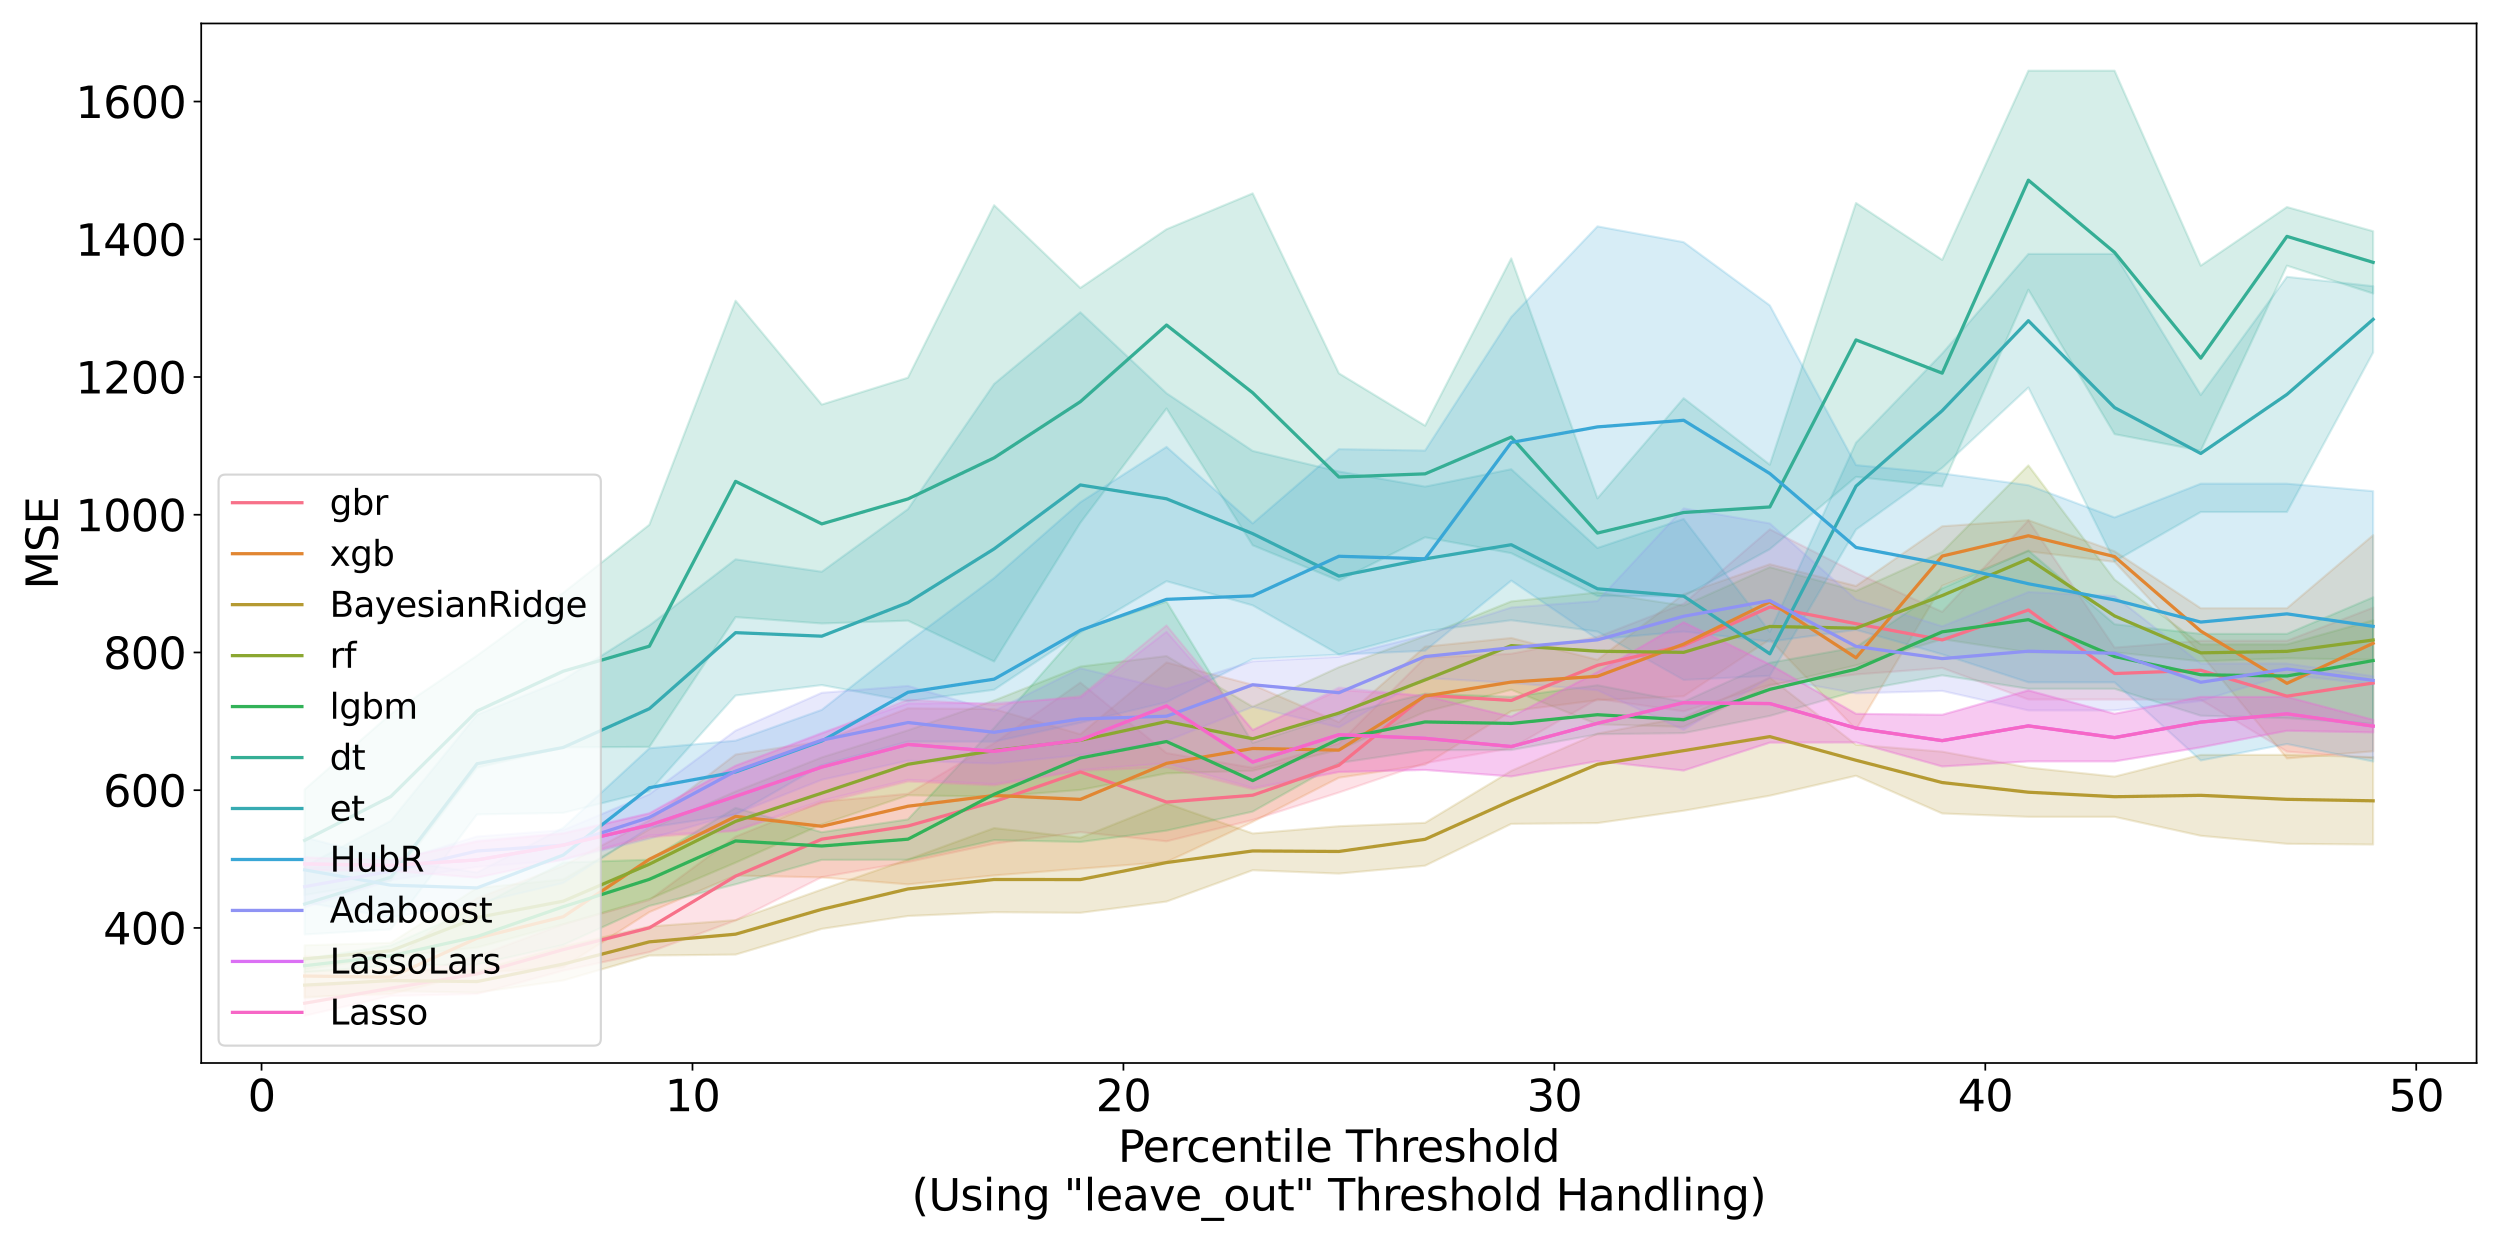 <?xml version="1.0" encoding="utf-8" standalone="no"?>
<!DOCTYPE svg PUBLIC "-//W3C//DTD SVG 1.1//EN"
  "http://www.w3.org/Graphics/SVG/1.1/DTD/svg11.dtd">
<svg xmlns:xlink="http://www.w3.org/1999/xlink" width="1152pt" height="576pt" viewBox="0 0 1152 576" xmlns="http://www.w3.org/2000/svg" version="1.1">
 <defs>
  <style type="text/css">*{stroke-linejoin: round; stroke-linecap: butt}</style>
 </defs>
 <g id="figure_1">
  <g id="patch_1">
   <path d="M 0 576 
L 1152 576 
L 1152 0 
L 0 0 
z
" style="fill: #ffffff"/>
  </g>
  <g id="axes_1">
   <g id="patch_2">
    <path d="M 92.72 489.832 
L 1141.2 489.832 
L 1141.2 10.8 
L 92.72 10.8 
z
" style="fill: #ffffff"/>
   </g>
   <g id="PolyCollection_1">
    <defs>
     <path id="ma13e4a70e5" d="M 140.378 -121.107 
L 140.378 -107.942 
L 180.093 -117.08 
L 219.808 -117.946 
L 259.524 -128.723 
L 299.239 -137.282 
L 338.954 -151.851 
L 378.669 -171.822 
L 418.384 -178.785 
L 458.099 -187.232 
L 497.815 -192.562 
L 537.53 -188.329 
L 577.245 -198.184 
L 616.96 -210.815 
L 656.675 -224.356 
L 696.39 -231.223 
L 736.105 -253.928 
L 775.821 -248.228 
L 815.536 -260.476 
L 855.251 -265.218 
L 894.966 -268.193 
L 934.681 -253.675 
L 974.396 -253.675 
L 1014.112 -253.554 
L 1053.827 -229.682 
L 1093.542 -226.56 
L 1093.542 -295.996 
L 1093.542 -295.996 
L 1053.827 -280.729 
L 1014.112 -280.729 
L 974.396 -277.581 
L 934.681 -336.173 
L 894.966 -294.059 
L 855.251 -311.983 
L 815.536 -332.094 
L 775.821 -297.823 
L 736.105 -282.498 
L 696.39 -274.74 
L 656.675 -272.93 
L 616.96 -233.418 
L 577.245 -222.202 
L 537.53 -228.989 
L 497.815 -261.481 
L 458.099 -233.524 
L 418.384 -210.212 
L 378.669 -206.575 
L 338.954 -190.479 
L 299.239 -161.271 
L 259.524 -150.052 
L 219.808 -135.401 
L 180.093 -124.5 
L 140.378 -121.107 
z
" style="stroke: #f77189; stroke-opacity: 0.2"/>
    </defs>
    <g clip-path="url(#p4832499ea4)">
     <use xlink:href="#ma13e4a70e5" x="0" y="576" style="fill: #f77189; fill-opacity: 0.2; stroke: #f77189; stroke-opacity: 0.2"/>
    </g>
   </g>
   <g id="PolyCollection_2">
    <defs>
     <path id="me6d86225a1" d="M 140.378 -135.345 
L 140.378 -116.62 
L 180.093 -117.956 
L 219.808 -127.718 
L 259.524 -130.301 
L 299.239 -155.714 
L 338.954 -172.546 
L 378.669 -171.686 
L 418.384 -168.486 
L 458.099 -172.618 
L 497.815 -175.708 
L 537.53 -178.82 
L 577.245 -197.301 
L 616.96 -217.629 
L 656.675 -223.614 
L 696.39 -248.306 
L 736.105 -253.371 
L 775.821 -255.169 
L 815.536 -281.355 
L 855.251 -239.835 
L 894.966 -306.037 
L 934.681 -321.95 
L 974.396 -317.081 
L 1014.112 -274.653 
L 1053.827 -226.526 
L 1093.542 -229.807 
L 1093.542 -329.372 
L 1093.542 -329.372 
L 1053.827 -295.706 
L 1014.112 -295.706 
L 974.396 -321.95 
L 934.681 -336.292 
L 894.966 -333.494 
L 855.251 -305.969 
L 815.536 -315.999 
L 775.821 -302.203 
L 736.105 -271.968 
L 696.39 -282.023 
L 656.675 -278.002 
L 616.96 -243.23 
L 577.245 -260.438 
L 537.53 -270.726 
L 497.815 -237.654 
L 458.099 -249.267 
L 418.384 -249.599 
L 378.669 -234.417 
L 338.954 -228.307 
L 299.239 -197.984 
L 259.524 -177.034 
L 219.808 -162.103 
L 180.093 -133.319 
L 140.378 -135.345 
z
" style="stroke: #e18632; stroke-opacity: 0.2"/>
    </defs>
    <g clip-path="url(#p4832499ea4)">
     <use xlink:href="#me6d86225a1" x="0" y="576" style="fill: #e18632; fill-opacity: 0.2; stroke: #e18632; stroke-opacity: 0.2"/>
    </g>
   </g>
   <g id="PolyCollection_3">
    <defs>
     <path id="m449740c8ac" d="M 140.378 -128.565 
L 140.378 -116.102 
L 180.093 -119.314 
L 219.808 -118.612 
L 259.524 -124.202 
L 299.239 -135.691 
L 338.954 -136.124 
L 378.669 -147.986 
L 418.384 -153.918 
L 458.099 -155.648 
L 497.815 -155.379 
L 537.53 -160.564 
L 577.245 -174.995 
L 616.96 -173.449 
L 656.675 -177.092 
L 696.39 -196.359 
L 736.105 -196.721 
L 775.821 -202.425 
L 815.536 -209.354 
L 855.251 -218.534 
L 894.966 -201.156 
L 934.681 -199.601 
L 974.396 -199.601 
L 1014.112 -190.872 
L 1053.827 -187.172 
L 1093.542 -186.845 
L 1093.542 -227.129 
L 1093.542 -227.129 
L 1053.827 -228.15 
L 1014.112 -228.15 
L 974.396 -218.142 
L 934.681 -222.289 
L 894.966 -229.629 
L 855.251 -232.807 
L 815.536 -263.786 
L 775.821 -245.439 
L 736.105 -237.98 
L 696.39 -220.784 
L 656.675 -196.84 
L 616.96 -195.277 
L 577.245 -191.936 
L 537.53 -205.821 
L 497.815 -189.94 
L 458.099 -194.415 
L 418.384 -179.948 
L 378.669 -166.107 
L 338.954 -151.996 
L 299.239 -149.081 
L 259.524 -139.836 
L 219.808 -128.692 
L 180.093 -129.492 
L 140.378 -128.565 
z
" style="stroke: #b59a32; stroke-opacity: 0.2"/>
    </defs>
    <g clip-path="url(#p4832499ea4)">
     <use xlink:href="#m449740c8ac" x="0" y="576" style="fill: #b59a32; fill-opacity: 0.2; stroke: #b59a32; stroke-opacity: 0.2"/>
    </g>
   </g>
   <g id="PolyCollection_4">
    <defs>
     <path id="mbae101e1c9" d="M 140.378 -140.413 
L 140.378 -129.347 
L 180.093 -135.1 
L 219.808 -139.382 
L 259.524 -150.147 
L 299.239 -161.701 
L 338.954 -178.508 
L 378.669 -196.114 
L 418.384 -209.537 
L 458.099 -208.919 
L 497.815 -212.016 
L 537.53 -219.65 
L 577.245 -220.846 
L 616.96 -230.453 
L 656.675 -247.984 
L 696.39 -258.16 
L 736.105 -242.242 
L 775.821 -241.052 
L 815.536 -260.002 
L 855.251 -269.409 
L 894.966 -281.476 
L 934.681 -275.413 
L 974.396 -275.413 
L 1014.112 -271.28 
L 1053.827 -272.65 
L 1093.542 -271.999 
L 1093.542 -290.186 
L 1093.542 -290.186 
L 1053.827 -279.06 
L 1014.112 -279.06 
L 974.396 -308.925 
L 934.681 -361.529 
L 894.966 -321.649 
L 855.251 -303.669 
L 815.536 -314.651 
L 775.821 -296.918 
L 736.105 -302.992 
L 696.39 -298.862 
L 656.675 -282.933 
L 616.96 -268.55 
L 577.245 -250.291 
L 537.53 -273.698 
L 497.815 -268.84 
L 458.099 -253.205 
L 418.384 -239.472 
L 378.669 -227.002 
L 338.954 -211.284 
L 299.239 -193.902 
L 259.524 -170.758 
L 219.808 -166.823 
L 180.093 -141.539 
L 140.378 -140.413 
z
" style="stroke: #8ba731; stroke-opacity: 0.2"/>
    </defs>
    <g clip-path="url(#p4832499ea4)">
     <use xlink:href="#mbae101e1c9" x="0" y="576" style="fill: #8ba731; fill-opacity: 0.2; stroke: #8ba731; stroke-opacity: 0.2"/>
    </g>
   </g>
   <g id="PolyCollection_5">
    <defs>
     <path id="m8b545229d6" d="M 140.378 -134.147 
L 140.378 -127.983 
L 180.093 -131.114 
L 219.808 -131.512 
L 259.524 -140.571 
L 299.239 -158.578 
L 338.954 -168.513 
L 378.669 -179.773 
L 418.384 -179.836 
L 458.099 -188.853 
L 497.815 -188.014 
L 537.53 -193.254 
L 577.245 -202.028 
L 616.96 -224.412 
L 656.675 -230.317 
L 696.39 -230.393 
L 736.105 -237.655 
L 775.821 -238.181 
L 815.536 -246.116 
L 855.251 -257.539 
L 894.966 -264.814 
L 934.681 -258.611 
L 974.396 -258.611 
L 1014.112 -246.217 
L 1053.827 -245.082 
L 1093.542 -242.497 
L 1093.542 -300.76 
L 1093.542 -300.76 
L 1053.827 -283.913 
L 1014.112 -283.913 
L 974.396 -288.35 
L 934.681 -322.318 
L 894.966 -304.894 
L 855.251 -277.747 
L 815.536 -270.57 
L 775.821 -252.618 
L 736.105 -260.252 
L 696.39 -254.888 
L 656.675 -256.341 
L 616.96 -246.49 
L 577.245 -233.683 
L 537.53 -298.784 
L 497.815 -285.652 
L 458.099 -240.589 
L 418.384 -198.417 
L 378.669 -192.518 
L 338.954 -203.735 
L 299.239 -179.84 
L 259.524 -178.552 
L 219.808 -157.911 
L 180.093 -140.358 
L 140.378 -134.147 
z
" style="stroke: #32b258; stroke-opacity: 0.2"/>
    </defs>
    <g clip-path="url(#p4832499ea4)">
     <use xlink:href="#m8b545229d6" x="0" y="576" style="fill: #32b258; fill-opacity: 0.2; stroke: #32b258; stroke-opacity: 0.2"/>
    </g>
   </g>
   <g id="PolyCollection_6">
    <defs>
     <path id="mcdf9907e82" d="M 140.378 -212.245 
L 140.378 -163.574 
L 180.093 -170.103 
L 219.808 -222.267 
L 259.524 -231.62 
L 299.239 -231.853 
L 338.954 -291.635 
L 378.669 -288.709 
L 418.384 -290.015 
L 458.099 -271.178 
L 497.815 -335.077 
L 537.53 -387.768 
L 577.245 -324.739 
L 616.96 -308.41 
L 656.675 -328.417 
L 696.39 -321.092 
L 736.105 -301.372 
L 775.821 -301.262 
L 815.536 -322.941 
L 855.251 -356.26 
L 894.966 -351.852 
L 934.681 -442.503 
L 974.396 -375.948 
L 1014.112 -368.342 
L 1053.827 -453.575 
L 1093.542 -440.75 
L 1093.542 -469.442 
L 1093.542 -469.442 
L 1053.827 -480.587 
L 1014.112 -453.575 
L 974.396 -543.426 
L 934.681 -543.426 
L 894.966 -456.243 
L 855.251 -482.463 
L 815.536 -361.845 
L 775.821 -392.504 
L 736.105 -346.343 
L 696.39 -456.935 
L 656.675 -379.834 
L 616.96 -403.964 
L 577.245 -486.887 
L 537.53 -470.357 
L 497.815 -443.314 
L 458.099 -481.428 
L 418.384 -401.965 
L 378.669 -389.566 
L 338.954 -437.43 
L 299.239 -334.202 
L 259.524 -302.824 
L 219.808 -273.926 
L 180.093 -247.066 
L 140.378 -212.245 
z
" style="stroke: #35ae95; stroke-opacity: 0.2"/>
    </defs>
    <g clip-path="url(#p4832499ea4)">
     <use xlink:href="#mcdf9907e82" x="0" y="576" style="fill: #35ae95; fill-opacity: 0.2; stroke: #35ae95; stroke-opacity: 0.2"/>
    </g>
   </g>
   <g id="PolyCollection_7">
    <defs>
     <path id="m1b2455aacd" d="M 140.378 -176.725 
L 140.378 -145.392 
L 180.093 -147.76 
L 219.808 -200.709 
L 259.524 -201.416 
L 299.239 -211.391 
L 338.954 -255.523 
L 378.669 -260.321 
L 418.384 -252.925 
L 458.099 -258.183 
L 497.815 -284.562 
L 537.53 -308.192 
L 577.245 -297.052 
L 616.96 -274.438 
L 656.675 -285.16 
L 696.39 -290.195 
L 736.105 -285.003 
L 775.821 -262.695 
L 815.536 -264.607 
L 855.251 -331.964 
L 894.966 -360.425 
L 934.681 -397.437 
L 974.396 -317.357 
L 1014.112 -340.076 
L 1053.827 -340.076 
L 1093.542 -413.556 
L 1093.542 -444.109 
L 1093.542 -444.109 
L 1053.827 -448.432 
L 1014.112 -394.001 
L 974.396 -458.997 
L 934.681 -458.997 
L 894.966 -413.096 
L 855.251 -372.016 
L 815.536 -284.847 
L 775.821 -336.854 
L 736.105 -323.502 
L 696.39 -359.793 
L 656.675 -351.771 
L 616.96 -358.738 
L 577.245 -368.201 
L 537.53 -394.789 
L 497.815 -432.107 
L 458.099 -399.086 
L 418.384 -341.393 
L 378.669 -312.534 
L 338.954 -318.258 
L 299.239 -287.804 
L 259.524 -262.73 
L 219.808 -246.625 
L 180.093 -197.76 
L 140.378 -176.725 
z
" style="stroke: #37abb2; stroke-opacity: 0.2"/>
    </defs>
    <g clip-path="url(#p4832499ea4)">
     <use xlink:href="#m1b2455aacd" x="0" y="576" style="fill: #37abb2; fill-opacity: 0.2; stroke: #37abb2; stroke-opacity: 0.2"/>
    </g>
   </g>
   <g id="PolyCollection_8">
    <defs>
     <path id="m1e91f24a1b" d="M 140.378 -190.125 
L 140.378 -160.253 
L 180.093 -153.31 
L 219.808 -159.789 
L 259.524 -169.108 
L 299.239 -194.653 
L 338.954 -200.679 
L 378.669 -223.434 
L 418.384 -234.287 
L 458.099 -234.255 
L 497.815 -242.959 
L 537.53 -252.443 
L 577.245 -272.328 
L 616.96 -274.345 
L 656.675 -276.136 
L 696.39 -308.455 
L 736.105 -281.453 
L 775.821 -284.987 
L 815.536 -280.332 
L 855.251 -285.793 
L 894.966 -274.5 
L 934.681 -261.59 
L 974.396 -261.59 
L 1014.112 -225.589 
L 1053.827 -233.165 
L 1093.542 -225.085 
L 1093.542 -349.661 
L 1093.542 -349.661 
L 1053.827 -353.107 
L 1014.112 -353.107 
L 974.396 -337.546 
L 934.681 -352.411 
L 894.966 -357.839 
L 855.251 -361.678 
L 815.536 -435.25 
L 775.821 -464.397 
L 736.105 -471.679 
L 696.39 -429.947 
L 656.675 -368.375 
L 616.96 -369.03 
L 577.245 -334.8 
L 537.53 -370.067 
L 497.815 -344.535 
L 458.099 -309.662 
L 418.384 -280.11 
L 378.669 -248.894 
L 338.954 -234.691 
L 299.239 -231.185 
L 259.524 -194.549 
L 219.808 -173.959 
L 180.093 -179.78 
L 140.378 -190.125 
z
" style="stroke: #39a7d6; stroke-opacity: 0.2"/>
    </defs>
    <g clip-path="url(#p4832499ea4)">
     <use xlink:href="#m1e91f24a1b" x="0" y="576" style="fill: #39a7d6; fill-opacity: 0.2; stroke: #39a7d6; stroke-opacity: 0.2"/>
    </g>
   </g>
   <g id="PolyCollection_9">
    <defs>
     <path id="m258627f957" d="M 140.378 -175.909 
L 140.378 -157.824 
L 180.093 -170.452 
L 219.808 -176.542 
L 259.524 -179.624 
L 299.239 -189.558 
L 338.954 -200.96 
L 378.669 -216.709 
L 418.384 -225.493 
L 458.099 -224.157 
L 497.815 -228.081 
L 537.53 -234.544 
L 577.245 -250.289 
L 616.96 -240.819 
L 656.675 -263.593 
L 696.39 -261.285 
L 736.105 -257.944 
L 775.821 -239.713 
L 815.536 -263.697 
L 855.251 -256.522 
L 894.966 -257.639 
L 934.681 -248.654 
L 974.396 -248.654 
L 1014.112 -252.988 
L 1053.827 -265.219 
L 1093.542 -260.565 
L 1093.542 -264.394 
L 1093.542 -264.394 
L 1053.827 -270.232 
L 1014.112 -270.232 
L 974.396 -301.291 
L 934.681 -303.177 
L 894.966 -287.393 
L 855.251 -299.755 
L 815.536 -334.789 
L 775.821 -341.735 
L 736.105 -299.026 
L 696.39 -296.073 
L 656.675 -283.321 
L 616.96 -273.355 
L 577.245 -271.265 
L 537.53 -258.593 
L 497.815 -268.045 
L 458.099 -248.383 
L 418.384 -259.922 
L 378.669 -256.746 
L 338.954 -239.313 
L 299.239 -210.014 
L 259.524 -193.478 
L 219.808 -190.549 
L 180.093 -178.417 
L 140.378 -175.909 
z
" style="stroke: #8f93f4; stroke-opacity: 0.2"/>
    </defs>
    <g clip-path="url(#p4832499ea4)">
     <use xlink:href="#m258627f957" x="0" y="576" style="fill: #8f93f4; fill-opacity: 0.2; stroke: #8f93f4; stroke-opacity: 0.2"/>
    </g>
   </g>
   <g id="PolyCollection_10">
    <defs>
     <path id="mbe5312fadb" d="M 140.378 -180.95 
L 140.378 -175.051 
L 180.093 -174.846 
L 219.808 -171.576 
L 259.524 -180.011 
L 299.239 -191.01 
L 338.954 -193.344 
L 378.669 -207.09 
L 418.384 -216.654 
L 458.099 -214.727 
L 497.815 -221.195 
L 537.53 -224.288 
L 577.245 -212.975 
L 616.96 -220.365 
L 656.675 -221.238 
L 696.39 -218.229 
L 736.105 -225.284 
L 775.821 -220.946 
L 815.536 -233.818 
L 855.251 -233.931 
L 894.966 -222.809 
L 934.681 -225.158 
L 974.396 -225.158 
L 1014.112 -231.59 
L 1053.827 -239.271 
L 1093.542 -238.507 
L 1093.542 -244.282 
L 1093.542 -244.282 
L 1053.827 -254.887 
L 1014.112 -254.887 
L 974.396 -247.119 
L 934.681 -257.882 
L 894.966 -246.614 
L 855.251 -247.085 
L 815.536 -269.782 
L 775.821 -289.273 
L 736.105 -266.282 
L 696.39 -245.739 
L 656.675 -255.309 
L 616.96 -259.174 
L 577.245 -239.544 
L 537.53 -284.876 
L 497.815 -254.467 
L 458.099 -252.07 
L 418.384 -251.834 
L 378.669 -238.331 
L 338.954 -223.124 
L 299.239 -201.301 
L 259.524 -192.185 
L 219.808 -188.619 
L 180.093 -179.56 
L 140.378 -180.95 
z
" style="stroke: #db70f4; stroke-opacity: 0.2"/>
    </defs>
    <g clip-path="url(#p4832499ea4)">
     <use xlink:href="#mbe5312fadb" x="0" y="576" style="fill: #db70f4; fill-opacity: 0.2; stroke: #db70f4; stroke-opacity: 0.2"/>
    </g>
   </g>
   <g id="PolyCollection_11">
    <defs>
     <path id="m5ef3c9371e" d="M 140.378 -180.847 
L 140.378 -175.059 
L 180.093 -174.613 
L 219.808 -171.571 
L 259.524 -179.939 
L 299.239 -190.215 
L 338.954 -193.023 
L 378.669 -205.972 
L 418.384 -215.852 
L 458.099 -214.072 
L 497.815 -220.741 
L 537.53 -222.467 
L 577.245 -212.277 
L 616.96 -220.219 
L 656.675 -221.221 
L 696.39 -218.226 
L 736.105 -225.298 
L 775.821 -220.95 
L 815.536 -233.797 
L 855.251 -233.889 
L 894.966 -222.835 
L 934.681 -225.173 
L 974.396 -225.173 
L 1014.112 -231.691 
L 1053.827 -239.295 
L 1093.542 -238.537 
L 1093.542 -244.301 
L 1093.542 -244.301 
L 1053.827 -254.841 
L 1014.112 -254.841 
L 974.396 -247.033 
L 934.681 -257.798 
L 894.966 -246.598 
L 855.251 -247.025 
L 815.536 -269.763 
L 775.821 -289.257 
L 736.105 -266.268 
L 696.39 -245.76 
L 656.675 -255.278 
L 616.96 -258.089 
L 577.245 -239.587 
L 537.53 -287.808 
L 497.815 -255.148 
L 458.099 -251.296 
L 418.384 -253.565 
L 378.669 -237.969 
L 338.954 -223.169 
L 299.239 -201.134 
L 259.524 -191.842 
L 219.808 -188.094 
L 180.093 -179.54 
L 140.378 -180.847 
z
" style="stroke: #f667c6; stroke-opacity: 0.2"/>
    </defs>
    <g clip-path="url(#p4832499ea4)">
     <use xlink:href="#m5ef3c9371e" x="0" y="576" style="fill: #f667c6; fill-opacity: 0.2; stroke: #f667c6; stroke-opacity: 0.2"/>
    </g>
   </g>
   <g id="matplotlib.axis_1">
    <g id="xtick_1">
     <g id="line2d_1">
      <defs>
       <path id="mc63678084d" d="M 0 0 
L 0 3.5 
" style="stroke: #000000; stroke-width: 0.8"/>
      </defs>
      <g>
       <use xlink:href="#mc63678084d" x="120.521" y="489.832" style="stroke: #000000; stroke-width: 0.8"/>
      </g>
     </g>
     <g id="text_1">
      <!-- 0 -->
      <g transform="translate(114.158 512.029) scale(0.2 -0.2)">
       <defs>
        <path id="DejaVuSans-30" d="M 2034 4250 
Q 1547 4250 1301 3770 
Q 1056 3291 1056 2328 
Q 1056 1369 1301 889 
Q 1547 409 2034 409 
Q 2525 409 2770 889 
Q 3016 1369 3016 2328 
Q 3016 3291 2770 3770 
Q 2525 4250 2034 4250 
z
M 2034 4750 
Q 2819 4750 3233 4129 
Q 3647 3509 3647 2328 
Q 3647 1150 3233 529 
Q 2819 -91 2034 -91 
Q 1250 -91 836 529 
Q 422 1150 422 2328 
Q 422 3509 836 4129 
Q 1250 4750 2034 4750 
z
" transform="scale(0.016)"/>
       </defs>
       <use xlink:href="#DejaVuSans-30"/>
      </g>
     </g>
    </g>
    <g id="xtick_2">
     <g id="line2d_2">
      <g>
       <use xlink:href="#mc63678084d" x="319.096" y="489.832" style="stroke: #000000; stroke-width: 0.8"/>
      </g>
     </g>
     <g id="text_2">
      <!-- 10 -->
      <g transform="translate(306.371 512.029) scale(0.2 -0.2)">
       <defs>
        <path id="DejaVuSans-31" d="M 794 531 
L 1825 531 
L 1825 4091 
L 703 3866 
L 703 4441 
L 1819 4666 
L 2450 4666 
L 2450 531 
L 3481 531 
L 3481 0 
L 794 0 
L 794 531 
z
" transform="scale(0.016)"/>
       </defs>
       <use xlink:href="#DejaVuSans-31"/>
       <use xlink:href="#DejaVuSans-30" x="63.623"/>
      </g>
     </g>
    </g>
    <g id="xtick_3">
     <g id="line2d_3">
      <g>
       <use xlink:href="#mc63678084d" x="517.672" y="489.832" style="stroke: #000000; stroke-width: 0.8"/>
      </g>
     </g>
     <g id="text_3">
      <!-- 20 -->
      <g transform="translate(504.947 512.029) scale(0.2 -0.2)">
       <defs>
        <path id="DejaVuSans-32" d="M 1228 531 
L 3431 531 
L 3431 0 
L 469 0 
L 469 531 
Q 828 903 1448 1529 
Q 2069 2156 2228 2338 
Q 2531 2678 2651 2914 
Q 2772 3150 2772 3378 
Q 2772 3750 2511 3984 
Q 2250 4219 1831 4219 
Q 1534 4219 1204 4116 
Q 875 4013 500 3803 
L 500 4441 
Q 881 4594 1212 4672 
Q 1544 4750 1819 4750 
Q 2544 4750 2975 4387 
Q 3406 4025 3406 3419 
Q 3406 3131 3298 2873 
Q 3191 2616 2906 2266 
Q 2828 2175 2409 1742 
Q 1991 1309 1228 531 
z
" transform="scale(0.016)"/>
       </defs>
       <use xlink:href="#DejaVuSans-32"/>
       <use xlink:href="#DejaVuSans-30" x="63.623"/>
      </g>
     </g>
    </g>
    <g id="xtick_4">
     <g id="line2d_4">
      <g>
       <use xlink:href="#mc63678084d" x="716.248" y="489.832" style="stroke: #000000; stroke-width: 0.8"/>
      </g>
     </g>
     <g id="text_4">
      <!-- 30 -->
      <g transform="translate(703.523 512.029) scale(0.2 -0.2)">
       <defs>
        <path id="DejaVuSans-33" d="M 2597 2516 
Q 3050 2419 3304 2112 
Q 3559 1806 3559 1356 
Q 3559 666 3084 287 
Q 2609 -91 1734 -91 
Q 1441 -91 1130 -33 
Q 819 25 488 141 
L 488 750 
Q 750 597 1062 519 
Q 1375 441 1716 441 
Q 2309 441 2620 675 
Q 2931 909 2931 1356 
Q 2931 1769 2642 2001 
Q 2353 2234 1838 2234 
L 1294 2234 
L 1294 2753 
L 1863 2753 
Q 2328 2753 2575 2939 
Q 2822 3125 2822 3475 
Q 2822 3834 2567 4026 
Q 2313 4219 1838 4219 
Q 1578 4219 1281 4162 
Q 984 4106 628 3988 
L 628 4550 
Q 988 4650 1302 4700 
Q 1616 4750 1894 4750 
Q 2613 4750 3031 4423 
Q 3450 4097 3450 3541 
Q 3450 3153 3228 2886 
Q 3006 2619 2597 2516 
z
" transform="scale(0.016)"/>
       </defs>
       <use xlink:href="#DejaVuSans-33"/>
       <use xlink:href="#DejaVuSans-30" x="63.623"/>
      </g>
     </g>
    </g>
    <g id="xtick_5">
     <g id="line2d_5">
      <g>
       <use xlink:href="#mc63678084d" x="914.824" y="489.832" style="stroke: #000000; stroke-width: 0.8"/>
      </g>
     </g>
     <g id="text_5">
      <!-- 40 -->
      <g transform="translate(902.099 512.029) scale(0.2 -0.2)">
       <defs>
        <path id="DejaVuSans-34" d="M 2419 4116 
L 825 1625 
L 2419 1625 
L 2419 4116 
z
M 2253 4666 
L 3047 4666 
L 3047 1625 
L 3713 1625 
L 3713 1100 
L 3047 1100 
L 3047 0 
L 2419 0 
L 2419 1100 
L 313 1100 
L 313 1709 
L 2253 4666 
z
" transform="scale(0.016)"/>
       </defs>
       <use xlink:href="#DejaVuSans-34"/>
       <use xlink:href="#DejaVuSans-30" x="63.623"/>
      </g>
     </g>
    </g>
    <g id="xtick_6">
     <g id="line2d_6">
      <g>
       <use xlink:href="#mc63678084d" x="1113.399" y="489.832" style="stroke: #000000; stroke-width: 0.8"/>
      </g>
     </g>
     <g id="text_6">
      <!-- 50 -->
      <g transform="translate(1100.674 512.029) scale(0.2 -0.2)">
       <defs>
        <path id="DejaVuSans-35" d="M 691 4666 
L 3169 4666 
L 3169 4134 
L 1269 4134 
L 1269 2991 
Q 1406 3038 1543 3061 
Q 1681 3084 1819 3084 
Q 2600 3084 3056 2656 
Q 3513 2228 3513 1497 
Q 3513 744 3044 326 
Q 2575 -91 1722 -91 
Q 1428 -91 1123 -41 
Q 819 9 494 109 
L 494 744 
Q 775 591 1075 516 
Q 1375 441 1709 441 
Q 2250 441 2565 725 
Q 2881 1009 2881 1497 
Q 2881 1984 2565 2268 
Q 2250 2553 1709 2553 
Q 1456 2553 1204 2497 
Q 953 2441 691 2322 
L 691 4666 
z
" transform="scale(0.016)"/>
       </defs>
       <use xlink:href="#DejaVuSans-35"/>
       <use xlink:href="#DejaVuSans-30" x="63.623"/>
      </g>
     </g>
    </g>
    <g id="text_7">
     <!-- Percentile Threshold -->
     <g transform="translate(515.18 535.385) scale(0.2 -0.2)">
      <defs>
       <path id="DejaVuSans-50" d="M 1259 4147 
L 1259 2394 
L 2053 2394 
Q 2494 2394 2734 2622 
Q 2975 2850 2975 3272 
Q 2975 3691 2734 3919 
Q 2494 4147 2053 4147 
L 1259 4147 
z
M 628 4666 
L 2053 4666 
Q 2838 4666 3239 4311 
Q 3641 3956 3641 3272 
Q 3641 2581 3239 2228 
Q 2838 1875 2053 1875 
L 1259 1875 
L 1259 0 
L 628 0 
L 628 4666 
z
" transform="scale(0.016)"/>
       <path id="DejaVuSans-65" d="M 3597 1894 
L 3597 1613 
L 953 1613 
Q 991 1019 1311 708 
Q 1631 397 2203 397 
Q 2534 397 2845 478 
Q 3156 559 3463 722 
L 3463 178 
Q 3153 47 2828 -22 
Q 2503 -91 2169 -91 
Q 1331 -91 842 396 
Q 353 884 353 1716 
Q 353 2575 817 3079 
Q 1281 3584 2069 3584 
Q 2775 3584 3186 3129 
Q 3597 2675 3597 1894 
z
M 3022 2063 
Q 3016 2534 2758 2815 
Q 2500 3097 2075 3097 
Q 1594 3097 1305 2825 
Q 1016 2553 972 2059 
L 3022 2063 
z
" transform="scale(0.016)"/>
       <path id="DejaVuSans-72" d="M 2631 2963 
Q 2534 3019 2420 3045 
Q 2306 3072 2169 3072 
Q 1681 3072 1420 2755 
Q 1159 2438 1159 1844 
L 1159 0 
L 581 0 
L 581 3500 
L 1159 3500 
L 1159 2956 
Q 1341 3275 1631 3429 
Q 1922 3584 2338 3584 
Q 2397 3584 2469 3576 
Q 2541 3569 2628 3553 
L 2631 2963 
z
" transform="scale(0.016)"/>
       <path id="DejaVuSans-63" d="M 3122 3366 
L 3122 2828 
Q 2878 2963 2633 3030 
Q 2388 3097 2138 3097 
Q 1578 3097 1268 2742 
Q 959 2388 959 1747 
Q 959 1106 1268 751 
Q 1578 397 2138 397 
Q 2388 397 2633 464 
Q 2878 531 3122 666 
L 3122 134 
Q 2881 22 2623 -34 
Q 2366 -91 2075 -91 
Q 1284 -91 818 406 
Q 353 903 353 1747 
Q 353 2603 823 3093 
Q 1294 3584 2113 3584 
Q 2378 3584 2631 3529 
Q 2884 3475 3122 3366 
z
" transform="scale(0.016)"/>
       <path id="DejaVuSans-6e" d="M 3513 2113 
L 3513 0 
L 2938 0 
L 2938 2094 
Q 2938 2591 2744 2837 
Q 2550 3084 2163 3084 
Q 1697 3084 1428 2787 
Q 1159 2491 1159 1978 
L 1159 0 
L 581 0 
L 581 3500 
L 1159 3500 
L 1159 2956 
Q 1366 3272 1645 3428 
Q 1925 3584 2291 3584 
Q 2894 3584 3203 3211 
Q 3513 2838 3513 2113 
z
" transform="scale(0.016)"/>
       <path id="DejaVuSans-74" d="M 1172 4494 
L 1172 3500 
L 2356 3500 
L 2356 3053 
L 1172 3053 
L 1172 1153 
Q 1172 725 1289 603 
Q 1406 481 1766 481 
L 2356 481 
L 2356 0 
L 1766 0 
Q 1100 0 847 248 
Q 594 497 594 1153 
L 594 3053 
L 172 3053 
L 172 3500 
L 594 3500 
L 594 4494 
L 1172 4494 
z
" transform="scale(0.016)"/>
       <path id="DejaVuSans-69" d="M 603 3500 
L 1178 3500 
L 1178 0 
L 603 0 
L 603 3500 
z
M 603 4863 
L 1178 4863 
L 1178 4134 
L 603 4134 
L 603 4863 
z
" transform="scale(0.016)"/>
       <path id="DejaVuSans-6c" d="M 603 4863 
L 1178 4863 
L 1178 0 
L 603 0 
L 603 4863 
z
" transform="scale(0.016)"/>
       <path id="DejaVuSans-20" transform="scale(0.016)"/>
       <path id="DejaVuSans-54" d="M -19 4666 
L 3928 4666 
L 3928 4134 
L 2272 4134 
L 2272 0 
L 1638 0 
L 1638 4134 
L -19 4134 
L -19 4666 
z
" transform="scale(0.016)"/>
       <path id="DejaVuSans-68" d="M 3513 2113 
L 3513 0 
L 2938 0 
L 2938 2094 
Q 2938 2591 2744 2837 
Q 2550 3084 2163 3084 
Q 1697 3084 1428 2787 
Q 1159 2491 1159 1978 
L 1159 0 
L 581 0 
L 581 4863 
L 1159 4863 
L 1159 2956 
Q 1366 3272 1645 3428 
Q 1925 3584 2291 3584 
Q 2894 3584 3203 3211 
Q 3513 2838 3513 2113 
z
" transform="scale(0.016)"/>
       <path id="DejaVuSans-73" d="M 2834 3397 
L 2834 2853 
Q 2591 2978 2328 3040 
Q 2066 3103 1784 3103 
Q 1356 3103 1142 2972 
Q 928 2841 928 2578 
Q 928 2378 1081 2264 
Q 1234 2150 1697 2047 
L 1894 2003 
Q 2506 1872 2764 1633 
Q 3022 1394 3022 966 
Q 3022 478 2636 193 
Q 2250 -91 1575 -91 
Q 1294 -91 989 -36 
Q 684 19 347 128 
L 347 722 
Q 666 556 975 473 
Q 1284 391 1588 391 
Q 1994 391 2212 530 
Q 2431 669 2431 922 
Q 2431 1156 2273 1281 
Q 2116 1406 1581 1522 
L 1381 1569 
Q 847 1681 609 1914 
Q 372 2147 372 2553 
Q 372 3047 722 3315 
Q 1072 3584 1716 3584 
Q 2034 3584 2315 3537 
Q 2597 3491 2834 3397 
z
" transform="scale(0.016)"/>
       <path id="DejaVuSans-6f" d="M 1959 3097 
Q 1497 3097 1228 2736 
Q 959 2375 959 1747 
Q 959 1119 1226 758 
Q 1494 397 1959 397 
Q 2419 397 2687 759 
Q 2956 1122 2956 1747 
Q 2956 2369 2687 2733 
Q 2419 3097 1959 3097 
z
M 1959 3584 
Q 2709 3584 3137 3096 
Q 3566 2609 3566 1747 
Q 3566 888 3137 398 
Q 2709 -91 1959 -91 
Q 1206 -91 779 398 
Q 353 888 353 1747 
Q 353 2609 779 3096 
Q 1206 3584 1959 3584 
z
" transform="scale(0.016)"/>
       <path id="DejaVuSans-64" d="M 2906 2969 
L 2906 4863 
L 3481 4863 
L 3481 0 
L 2906 0 
L 2906 525 
Q 2725 213 2448 61 
Q 2172 -91 1784 -91 
Q 1150 -91 751 415 
Q 353 922 353 1747 
Q 353 2572 751 3078 
Q 1150 3584 1784 3584 
Q 2172 3584 2448 3432 
Q 2725 3281 2906 2969 
z
M 947 1747 
Q 947 1113 1208 752 
Q 1469 391 1925 391 
Q 2381 391 2643 752 
Q 2906 1113 2906 1747 
Q 2906 2381 2643 2742 
Q 2381 3103 1925 3103 
Q 1469 3103 1208 2742 
Q 947 2381 947 1747 
z
" transform="scale(0.016)"/>
      </defs>
      <use xlink:href="#DejaVuSans-50"/>
      <use xlink:href="#DejaVuSans-65" x="56.678"/>
      <use xlink:href="#DejaVuSans-72" x="118.201"/>
      <use xlink:href="#DejaVuSans-63" x="157.064"/>
      <use xlink:href="#DejaVuSans-65" x="212.045"/>
      <use xlink:href="#DejaVuSans-6e" x="273.568"/>
      <use xlink:href="#DejaVuSans-74" x="336.947"/>
      <use xlink:href="#DejaVuSans-69" x="376.156"/>
      <use xlink:href="#DejaVuSans-6c" x="403.939"/>
      <use xlink:href="#DejaVuSans-65" x="431.723"/>
      <use xlink:href="#DejaVuSans-20" x="493.246"/>
      <use xlink:href="#DejaVuSans-54" x="525.033"/>
      <use xlink:href="#DejaVuSans-68" x="586.117"/>
      <use xlink:href="#DejaVuSans-72" x="649.496"/>
      <use xlink:href="#DejaVuSans-65" x="688.359"/>
      <use xlink:href="#DejaVuSans-73" x="749.883"/>
      <use xlink:href="#DejaVuSans-68" x="801.982"/>
      <use xlink:href="#DejaVuSans-6f" x="865.361"/>
      <use xlink:href="#DejaVuSans-6c" x="926.543"/>
      <use xlink:href="#DejaVuSans-64" x="954.326"/>
     </g>
     <!-- (Using "leave_out" Threshold Handling) -->
     <g transform="translate(420.069 557.781) scale(0.2 -0.2)">
      <defs>
       <path id="DejaVuSans-28" d="M 1984 4856 
Q 1566 4138 1362 3434 
Q 1159 2731 1159 2009 
Q 1159 1288 1364 580 
Q 1569 -128 1984 -844 
L 1484 -844 
Q 1016 -109 783 600 
Q 550 1309 550 2009 
Q 550 2706 781 3412 
Q 1013 4119 1484 4856 
L 1984 4856 
z
" transform="scale(0.016)"/>
       <path id="DejaVuSans-55" d="M 556 4666 
L 1191 4666 
L 1191 1831 
Q 1191 1081 1462 751 
Q 1734 422 2344 422 
Q 2950 422 3222 751 
Q 3494 1081 3494 1831 
L 3494 4666 
L 4128 4666 
L 4128 1753 
Q 4128 841 3676 375 
Q 3225 -91 2344 -91 
Q 1459 -91 1007 375 
Q 556 841 556 1753 
L 556 4666 
z
" transform="scale(0.016)"/>
       <path id="DejaVuSans-67" d="M 2906 1791 
Q 2906 2416 2648 2759 
Q 2391 3103 1925 3103 
Q 1463 3103 1205 2759 
Q 947 2416 947 1791 
Q 947 1169 1205 825 
Q 1463 481 1925 481 
Q 2391 481 2648 825 
Q 2906 1169 2906 1791 
z
M 3481 434 
Q 3481 -459 3084 -895 
Q 2688 -1331 1869 -1331 
Q 1566 -1331 1297 -1286 
Q 1028 -1241 775 -1147 
L 775 -588 
Q 1028 -725 1275 -790 
Q 1522 -856 1778 -856 
Q 2344 -856 2625 -561 
Q 2906 -266 2906 331 
L 2906 616 
Q 2728 306 2450 153 
Q 2172 0 1784 0 
Q 1141 0 747 490 
Q 353 981 353 1791 
Q 353 2603 747 3093 
Q 1141 3584 1784 3584 
Q 2172 3584 2450 3431 
Q 2728 3278 2906 2969 
L 2906 3500 
L 3481 3500 
L 3481 434 
z
" transform="scale(0.016)"/>
       <path id="DejaVuSans-22" d="M 1147 4666 
L 1147 2931 
L 616 2931 
L 616 4666 
L 1147 4666 
z
M 2328 4666 
L 2328 2931 
L 1797 2931 
L 1797 4666 
L 2328 4666 
z
" transform="scale(0.016)"/>
       <path id="DejaVuSans-61" d="M 2194 1759 
Q 1497 1759 1228 1600 
Q 959 1441 959 1056 
Q 959 750 1161 570 
Q 1363 391 1709 391 
Q 2188 391 2477 730 
Q 2766 1069 2766 1631 
L 2766 1759 
L 2194 1759 
z
M 3341 1997 
L 3341 0 
L 2766 0 
L 2766 531 
Q 2569 213 2275 61 
Q 1981 -91 1556 -91 
Q 1019 -91 701 211 
Q 384 513 384 1019 
Q 384 1609 779 1909 
Q 1175 2209 1959 2209 
L 2766 2209 
L 2766 2266 
Q 2766 2663 2505 2880 
Q 2244 3097 1772 3097 
Q 1472 3097 1187 3025 
Q 903 2953 641 2809 
L 641 3341 
Q 956 3463 1253 3523 
Q 1550 3584 1831 3584 
Q 2591 3584 2966 3190 
Q 3341 2797 3341 1997 
z
" transform="scale(0.016)"/>
       <path id="DejaVuSans-76" d="M 191 3500 
L 800 3500 
L 1894 563 
L 2988 3500 
L 3597 3500 
L 2284 0 
L 1503 0 
L 191 3500 
z
" transform="scale(0.016)"/>
       <path id="DejaVuSans-5f" d="M 3263 -1063 
L 3263 -1509 
L -63 -1509 
L -63 -1063 
L 3263 -1063 
z
" transform="scale(0.016)"/>
       <path id="DejaVuSans-75" d="M 544 1381 
L 544 3500 
L 1119 3500 
L 1119 1403 
Q 1119 906 1312 657 
Q 1506 409 1894 409 
Q 2359 409 2629 706 
Q 2900 1003 2900 1516 
L 2900 3500 
L 3475 3500 
L 3475 0 
L 2900 0 
L 2900 538 
Q 2691 219 2414 64 
Q 2138 -91 1772 -91 
Q 1169 -91 856 284 
Q 544 659 544 1381 
z
M 1991 3584 
L 1991 3584 
z
" transform="scale(0.016)"/>
       <path id="DejaVuSans-48" d="M 628 4666 
L 1259 4666 
L 1259 2753 
L 3553 2753 
L 3553 4666 
L 4184 4666 
L 4184 0 
L 3553 0 
L 3553 2222 
L 1259 2222 
L 1259 0 
L 628 0 
L 628 4666 
z
" transform="scale(0.016)"/>
       <path id="DejaVuSans-29" d="M 513 4856 
L 1013 4856 
Q 1481 4119 1714 3412 
Q 1947 2706 1947 2009 
Q 1947 1309 1714 600 
Q 1481 -109 1013 -844 
L 513 -844 
Q 928 -128 1133 580 
Q 1338 1288 1338 2009 
Q 1338 2731 1133 3434 
Q 928 4138 513 4856 
z
" transform="scale(0.016)"/>
      </defs>
      <use xlink:href="#DejaVuSans-28"/>
      <use xlink:href="#DejaVuSans-55" x="39.014"/>
      <use xlink:href="#DejaVuSans-73" x="112.207"/>
      <use xlink:href="#DejaVuSans-69" x="164.307"/>
      <use xlink:href="#DejaVuSans-6e" x="192.09"/>
      <use xlink:href="#DejaVuSans-67" x="255.469"/>
      <use xlink:href="#DejaVuSans-20" x="318.945"/>
      <use xlink:href="#DejaVuSans-22" x="350.732"/>
      <use xlink:href="#DejaVuSans-6c" x="396.729"/>
      <use xlink:href="#DejaVuSans-65" x="424.512"/>
      <use xlink:href="#DejaVuSans-61" x="486.035"/>
      <use xlink:href="#DejaVuSans-76" x="547.314"/>
      <use xlink:href="#DejaVuSans-65" x="606.494"/>
      <use xlink:href="#DejaVuSans-5f" x="668.018"/>
      <use xlink:href="#DejaVuSans-6f" x="718.018"/>
      <use xlink:href="#DejaVuSans-75" x="779.199"/>
      <use xlink:href="#DejaVuSans-74" x="842.578"/>
      <use xlink:href="#DejaVuSans-22" x="881.787"/>
      <use xlink:href="#DejaVuSans-20" x="927.783"/>
      <use xlink:href="#DejaVuSans-54" x="959.57"/>
      <use xlink:href="#DejaVuSans-68" x="1020.654"/>
      <use xlink:href="#DejaVuSans-72" x="1084.033"/>
      <use xlink:href="#DejaVuSans-65" x="1122.896"/>
      <use xlink:href="#DejaVuSans-73" x="1184.42"/>
      <use xlink:href="#DejaVuSans-68" x="1236.52"/>
      <use xlink:href="#DejaVuSans-6f" x="1299.898"/>
      <use xlink:href="#DejaVuSans-6c" x="1361.08"/>
      <use xlink:href="#DejaVuSans-64" x="1388.863"/>
      <use xlink:href="#DejaVuSans-20" x="1452.34"/>
      <use xlink:href="#DejaVuSans-48" x="1484.127"/>
      <use xlink:href="#DejaVuSans-61" x="1559.322"/>
      <use xlink:href="#DejaVuSans-6e" x="1620.602"/>
      <use xlink:href="#DejaVuSans-64" x="1683.98"/>
      <use xlink:href="#DejaVuSans-6c" x="1747.457"/>
      <use xlink:href="#DejaVuSans-69" x="1775.24"/>
      <use xlink:href="#DejaVuSans-6e" x="1803.023"/>
      <use xlink:href="#DejaVuSans-67" x="1866.402"/>
      <use xlink:href="#DejaVuSans-29" x="1929.879"/>
     </g>
    </g>
   </g>
   <g id="matplotlib.axis_2">
    <g id="ytick_1">
     <g id="line2d_7">
      <defs>
       <path id="m29dee234c5" d="M 0 0 
L -3.5 0 
" style="stroke: #000000; stroke-width: 0.8"/>
      </defs>
      <g>
       <use xlink:href="#m29dee234c5" x="92.72" y="427.587" style="stroke: #000000; stroke-width: 0.8"/>
      </g>
     </g>
     <g id="text_8">
      <!-- 400 -->
      <g transform="translate(47.545 435.186) scale(0.2 -0.2)">
       <use xlink:href="#DejaVuSans-34"/>
       <use xlink:href="#DejaVuSans-30" x="63.623"/>
       <use xlink:href="#DejaVuSans-30" x="127.246"/>
      </g>
     </g>
    </g>
    <g id="ytick_2">
     <g id="line2d_8">
      <g>
       <use xlink:href="#m29dee234c5" x="92.72" y="364.121" style="stroke: #000000; stroke-width: 0.8"/>
      </g>
     </g>
     <g id="text_9">
      <!-- 600 -->
      <g transform="translate(47.545 371.72) scale(0.2 -0.2)">
       <defs>
        <path id="DejaVuSans-36" d="M 2113 2584 
Q 1688 2584 1439 2293 
Q 1191 2003 1191 1497 
Q 1191 994 1439 701 
Q 1688 409 2113 409 
Q 2538 409 2786 701 
Q 3034 994 3034 1497 
Q 3034 2003 2786 2293 
Q 2538 2584 2113 2584 
z
M 3366 4563 
L 3366 3988 
Q 3128 4100 2886 4159 
Q 2644 4219 2406 4219 
Q 1781 4219 1451 3797 
Q 1122 3375 1075 2522 
Q 1259 2794 1537 2939 
Q 1816 3084 2150 3084 
Q 2853 3084 3261 2657 
Q 3669 2231 3669 1497 
Q 3669 778 3244 343 
Q 2819 -91 2113 -91 
Q 1303 -91 875 529 
Q 447 1150 447 2328 
Q 447 3434 972 4092 
Q 1497 4750 2381 4750 
Q 2619 4750 2861 4703 
Q 3103 4656 3366 4563 
z
" transform="scale(0.016)"/>
       </defs>
       <use xlink:href="#DejaVuSans-36"/>
       <use xlink:href="#DejaVuSans-30" x="63.623"/>
       <use xlink:href="#DejaVuSans-30" x="127.246"/>
      </g>
     </g>
    </g>
    <g id="ytick_3">
     <g id="line2d_9">
      <g>
       <use xlink:href="#m29dee234c5" x="92.72" y="300.655" style="stroke: #000000; stroke-width: 0.8"/>
      </g>
     </g>
     <g id="text_10">
      <!-- 800 -->
      <g transform="translate(47.545 308.253) scale(0.2 -0.2)">
       <defs>
        <path id="DejaVuSans-38" d="M 2034 2216 
Q 1584 2216 1326 1975 
Q 1069 1734 1069 1313 
Q 1069 891 1326 650 
Q 1584 409 2034 409 
Q 2484 409 2743 651 
Q 3003 894 3003 1313 
Q 3003 1734 2745 1975 
Q 2488 2216 2034 2216 
z
M 1403 2484 
Q 997 2584 770 2862 
Q 544 3141 544 3541 
Q 544 4100 942 4425 
Q 1341 4750 2034 4750 
Q 2731 4750 3128 4425 
Q 3525 4100 3525 3541 
Q 3525 3141 3298 2862 
Q 3072 2584 2669 2484 
Q 3125 2378 3379 2068 
Q 3634 1759 3634 1313 
Q 3634 634 3220 271 
Q 2806 -91 2034 -91 
Q 1263 -91 848 271 
Q 434 634 434 1313 
Q 434 1759 690 2068 
Q 947 2378 1403 2484 
z
M 1172 3481 
Q 1172 3119 1398 2916 
Q 1625 2713 2034 2713 
Q 2441 2713 2670 2916 
Q 2900 3119 2900 3481 
Q 2900 3844 2670 4047 
Q 2441 4250 2034 4250 
Q 1625 4250 1398 4047 
Q 1172 3844 1172 3481 
z
" transform="scale(0.016)"/>
       </defs>
       <use xlink:href="#DejaVuSans-38"/>
       <use xlink:href="#DejaVuSans-30" x="63.623"/>
       <use xlink:href="#DejaVuSans-30" x="127.246"/>
      </g>
     </g>
    </g>
    <g id="ytick_4">
     <g id="line2d_10">
      <g>
       <use xlink:href="#m29dee234c5" x="92.72" y="237.189" style="stroke: #000000; stroke-width: 0.8"/>
      </g>
     </g>
     <g id="text_11">
      <!-- 1000 -->
      <g transform="translate(34.82 244.787) scale(0.2 -0.2)">
       <use xlink:href="#DejaVuSans-31"/>
       <use xlink:href="#DejaVuSans-30" x="63.623"/>
       <use xlink:href="#DejaVuSans-30" x="127.246"/>
       <use xlink:href="#DejaVuSans-30" x="190.869"/>
      </g>
     </g>
    </g>
    <g id="ytick_5">
     <g id="line2d_11">
      <g>
       <use xlink:href="#m29dee234c5" x="92.72" y="173.722" style="stroke: #000000; stroke-width: 0.8"/>
      </g>
     </g>
     <g id="text_12">
      <!-- 1200 -->
      <g transform="translate(34.82 181.321) scale(0.2 -0.2)">
       <use xlink:href="#DejaVuSans-31"/>
       <use xlink:href="#DejaVuSans-32" x="63.623"/>
       <use xlink:href="#DejaVuSans-30" x="127.246"/>
       <use xlink:href="#DejaVuSans-30" x="190.869"/>
      </g>
     </g>
    </g>
    <g id="ytick_6">
     <g id="line2d_12">
      <g>
       <use xlink:href="#m29dee234c5" x="92.72" y="110.256" style="stroke: #000000; stroke-width: 0.8"/>
      </g>
     </g>
     <g id="text_13">
      <!-- 1400 -->
      <g transform="translate(34.82 117.854) scale(0.2 -0.2)">
       <use xlink:href="#DejaVuSans-31"/>
       <use xlink:href="#DejaVuSans-34" x="63.623"/>
       <use xlink:href="#DejaVuSans-30" x="127.246"/>
       <use xlink:href="#DejaVuSans-30" x="190.869"/>
      </g>
     </g>
    </g>
    <g id="ytick_7">
     <g id="line2d_13">
      <g>
       <use xlink:href="#m29dee234c5" x="92.72" y="46.79" style="stroke: #000000; stroke-width: 0.8"/>
      </g>
     </g>
     <g id="text_14">
      <!-- 1600 -->
      <g transform="translate(34.82 54.388) scale(0.2 -0.2)">
       <use xlink:href="#DejaVuSans-31"/>
       <use xlink:href="#DejaVuSans-36" x="63.623"/>
       <use xlink:href="#DejaVuSans-30" x="127.246"/>
       <use xlink:href="#DejaVuSans-30" x="190.869"/>
      </g>
     </g>
    </g>
    <g id="text_15">
     <!-- MSE -->
     <g transform="translate(26.661 271.611) rotate(-90) scale(0.2 -0.2)">
      <defs>
       <path id="DejaVuSans-4d" d="M 628 4666 
L 1569 4666 
L 2759 1491 
L 3956 4666 
L 4897 4666 
L 4897 0 
L 4281 0 
L 4281 4097 
L 3078 897 
L 2444 897 
L 1241 4097 
L 1241 0 
L 628 0 
L 628 4666 
z
" transform="scale(0.016)"/>
       <path id="DejaVuSans-53" d="M 3425 4513 
L 3425 3897 
Q 3066 4069 2747 4153 
Q 2428 4238 2131 4238 
Q 1616 4238 1336 4038 
Q 1056 3838 1056 3469 
Q 1056 3159 1242 3001 
Q 1428 2844 1947 2747 
L 2328 2669 
Q 3034 2534 3370 2195 
Q 3706 1856 3706 1288 
Q 3706 609 3251 259 
Q 2797 -91 1919 -91 
Q 1588 -91 1214 -16 
Q 841 59 441 206 
L 441 856 
Q 825 641 1194 531 
Q 1563 422 1919 422 
Q 2459 422 2753 634 
Q 3047 847 3047 1241 
Q 3047 1584 2836 1778 
Q 2625 1972 2144 2069 
L 1759 2144 
Q 1053 2284 737 2584 
Q 422 2884 422 3419 
Q 422 4038 858 4394 
Q 1294 4750 2059 4750 
Q 2388 4750 2728 4690 
Q 3069 4631 3425 4513 
z
" transform="scale(0.016)"/>
       <path id="DejaVuSans-45" d="M 628 4666 
L 3578 4666 
L 3578 4134 
L 1259 4134 
L 1259 2753 
L 3481 2753 
L 3481 2222 
L 1259 2222 
L 1259 531 
L 3634 531 
L 3634 0 
L 628 0 
L 628 4666 
z
" transform="scale(0.016)"/>
      </defs>
      <use xlink:href="#DejaVuSans-4d"/>
      <use xlink:href="#DejaVuSans-53" x="86.279"/>
      <use xlink:href="#DejaVuSans-45" x="149.756"/>
     </g>
    </g>
   </g>
   <g id="line2d_14">
    <path d="M 140.378 462.281 
L 180.093 455.344 
L 219.808 448.773 
L 259.524 437.583 
L 299.239 427.553 
L 338.954 403.728 
L 378.669 386.682 
L 418.384 380.621 
L 458.099 369.411 
L 497.815 355.702 
L 537.53 369.592 
L 577.245 366.431 
L 616.96 352.622 
L 656.675 320.351 
L 696.39 322.779 
L 736.105 306.559 
L 775.821 297.446 
L 815.536 279.715 
L 855.251 287.4 
L 894.966 294.874 
L 934.681 281.076 
L 974.396 310.372 
L 1014.112 308.858 
L 1053.827 320.794 
L 1093.542 314.722 
" clip-path="url(#p4832499ea4)" style="fill: none; stroke: #f77189; stroke-width: 1.5; stroke-linecap: square"/>
   </g>
   <g id="line2d_15">
    <path d="M 140.378 449.759 
L 180.093 450.263 
L 219.808 432.32 
L 259.524 422.439 
L 299.239 395.951 
L 338.954 376.206 
L 378.669 380.749 
L 418.384 371.511 
L 458.099 366.544 
L 497.815 368.356 
L 537.53 351.747 
L 577.245 344.897 
L 616.96 345.653 
L 656.675 320.738 
L 696.39 314.292 
L 736.105 311.635 
L 775.821 296.802 
L 815.536 277.323 
L 855.251 303.098 
L 894.966 256.235 
L 934.681 246.879 
L 974.396 256.484 
L 1014.112 290.821 
L 1053.827 314.884 
L 1093.542 296.411 
" clip-path="url(#p4832499ea4)" style="fill: none; stroke: #e18632; stroke-width: 1.5; stroke-linecap: square"/>
   </g>
   <g id="line2d_16">
    <path d="M 140.378 453.948 
L 180.093 451.861 
L 219.808 452.302 
L 259.524 444.24 
L 299.239 434.001 
L 338.954 430.469 
L 378.669 419.021 
L 418.384 409.627 
L 458.099 405.264 
L 497.815 405.302 
L 537.53 397.465 
L 577.245 392.118 
L 616.96 392.359 
L 656.675 386.746 
L 696.39 368.898 
L 736.105 352.2 
L 775.821 345.895 
L 815.536 339.43 
L 855.251 350.33 
L 894.966 360.607 
L 934.681 365.055 
L 974.396 367.128 
L 1014.112 366.489 
L 1053.827 368.339 
L 1093.542 369.013 
" clip-path="url(#p4832499ea4)" style="fill: none; stroke: #b59a32; stroke-width: 1.5; stroke-linecap: square"/>
   </g>
   <g id="line2d_17">
    <path d="M 140.378 441.865 
L 180.093 438.105 
L 219.808 422.812 
L 259.524 415.262 
L 299.239 398.199 
L 338.954 378.483 
L 378.669 365.465 
L 418.384 352.181 
L 458.099 345.858 
L 497.815 341.137 
L 537.53 332.46 
L 577.245 340.431 
L 616.96 328.587 
L 656.675 313.301 
L 696.39 297.489 
L 736.105 300.087 
L 775.821 300.603 
L 815.536 288.673 
L 855.251 289.461 
L 894.966 274.437 
L 934.681 257.529 
L 974.396 283.831 
L 1014.112 300.83 
L 1053.827 300.145 
L 1093.542 294.907 
" clip-path="url(#p4832499ea4)" style="fill: none; stroke: #8ba731; stroke-width: 1.5; stroke-linecap: square"/>
   </g>
   <g id="line2d_18">
    <path d="M 140.378 444.986 
L 180.093 440.44 
L 219.808 431.559 
L 259.524 417.831 
L 299.239 405.18 
L 338.954 387.504 
L 378.669 389.831 
L 418.384 386.692 
L 458.099 366.009 
L 497.815 349.274 
L 537.53 341.694 
L 577.245 359.706 
L 616.96 340.549 
L 656.675 332.671 
L 696.39 333.36 
L 736.105 329.334 
L 775.821 331.663 
L 815.536 317.657 
L 855.251 308.357 
L 894.966 291.146 
L 934.681 285.536 
L 974.396 302.52 
L 1014.112 310.935 
L 1053.827 311.502 
L 1093.542 304.372 
" clip-path="url(#p4832499ea4)" style="fill: none; stroke: #32b258; stroke-width: 1.5; stroke-linecap: square"/>
   </g>
   <g id="line2d_19">
    <path d="M 140.378 387.244 
L 180.093 367.025 
L 219.808 327.647 
L 259.524 309.297 
L 299.239 297.766 
L 338.954 221.817 
L 378.669 241.407 
L 418.384 229.914 
L 458.099 210.964 
L 497.815 185.108 
L 537.53 149.777 
L 577.245 180.991 
L 616.96 219.813 
L 656.675 218.349 
L 696.39 201.401 
L 736.105 245.629 
L 775.821 236.154 
L 815.536 233.607 
L 855.251 156.639 
L 894.966 171.953 
L 934.681 83.035 
L 974.396 116.313 
L 1014.112 165.041 
L 1053.827 108.919 
L 1093.542 120.904 
" clip-path="url(#p4832499ea4)" style="fill: none; stroke: #35ae95; stroke-width: 1.5; stroke-linecap: square"/>
   </g>
   <g id="line2d_20">
    <path d="M 140.378 416.59 
L 180.093 404.204 
L 219.808 351.916 
L 259.524 344.424 
L 299.239 326.564 
L 338.954 291.526 
L 378.669 293.152 
L 418.384 277.659 
L 458.099 252.913 
L 497.815 223.464 
L 537.53 229.849 
L 577.245 245.905 
L 616.96 265.467 
L 656.675 257.535 
L 696.39 251.006 
L 736.105 271.312 
L 775.821 274.712 
L 815.536 301.273 
L 855.251 224.01 
L 894.966 189.239 
L 934.681 147.783 
L 974.396 187.823 
L 1014.112 208.962 
L 1053.827 181.746 
L 1093.542 147.167 
" clip-path="url(#p4832499ea4)" style="fill: none; stroke: #37abb2; stroke-width: 1.5; stroke-linecap: square"/>
   </g>
   <g id="line2d_21">
    <path d="M 140.378 400.846 
L 180.093 407.891 
L 219.808 409.142 
L 259.524 394.016 
L 299.239 362.974 
L 338.954 355.732 
L 378.669 341.449 
L 418.384 319 
L 458.099 312.948 
L 497.815 290.447 
L 537.53 276.182 
L 577.245 274.559 
L 616.96 256.331 
L 656.675 257.51 
L 696.39 203.874 
L 736.105 196.713 
L 775.821 193.661 
L 815.536 218.209 
L 855.251 252.264 
L 894.966 259.83 
L 934.681 268.999 
L 974.396 276.432 
L 1014.112 286.652 
L 1053.827 282.864 
L 1093.542 288.627 
" clip-path="url(#p4832499ea4)" style="fill: none; stroke: #39a7d6; stroke-width: 1.5; stroke-linecap: square"/>
   </g>
   <g id="line2d_22">
    <path d="M 140.378 408.566 
L 180.093 401.439 
L 219.808 392.139 
L 259.524 389.464 
L 299.239 376.655 
L 338.954 355.332 
L 378.669 341.038 
L 418.384 332.944 
L 458.099 337.442 
L 497.815 331.286 
L 537.53 330.033 
L 577.245 315.533 
L 616.96 319.208 
L 656.675 302.543 
L 696.39 298.477 
L 736.105 294.842 
L 775.821 283.979 
L 815.536 276.757 
L 855.251 297.861 
L 894.966 303.484 
L 934.681 300.085 
L 974.396 301.028 
L 1014.112 314.39 
L 1053.827 308.275 
L 1093.542 313.521 
" clip-path="url(#p4832499ea4)" style="fill: none; stroke: #8f93f4; stroke-width: 1.5; stroke-linecap: square"/>
   </g>
   <g id="line2d_23">
    <path d="M 140.378 398.091 
L 180.093 398.752 
L 219.808 396.24 
L 259.524 389.415 
L 299.239 380.222 
L 338.954 366.926 
L 378.669 353.463 
L 418.384 343.029 
L 458.099 346.181 
L 497.815 340.948 
L 537.53 325.225 
L 577.245 351.148 
L 616.96 338.535 
L 656.675 340.213 
L 696.39 344.016 
L 736.105 333.31 
L 775.821 323.799 
L 815.536 324.2 
L 855.251 335.492 
L 894.966 341.289 
L 934.681 334.48 
L 974.396 339.862 
L 1014.112 332.762 
L 1053.827 328.921 
L 1093.542 334.605 
" clip-path="url(#p4832499ea4)" style="fill: none; stroke: #db70f4; stroke-width: 1.5; stroke-linecap: square"/>
   </g>
   <g id="line2d_24">
    <path d="M 140.378 398.093 
L 180.093 398.759 
L 219.808 396.251 
L 259.524 389.425 
L 299.239 380.228 
L 338.954 366.936 
L 378.669 353.466 
L 418.384 343.032 
L 458.099 346.259 
L 497.815 340.949 
L 537.53 325.327 
L 577.245 351.174 
L 616.96 338.551 
L 656.675 340.243 
L 696.39 344.007 
L 736.105 333.306 
L 775.821 323.804 
L 815.536 324.22 
L 855.251 335.543 
L 894.966 341.284 
L 934.681 334.514 
L 974.396 339.897 
L 1014.112 332.734 
L 1053.827 328.932 
L 1093.542 334.581 
" clip-path="url(#p4832499ea4)" style="fill: none; stroke: #f667c6; stroke-width: 1.5; stroke-linecap: square"/>
   </g>
   <g id="line2d_25"/>
   <g id="line2d_26"/>
   <g id="line2d_27"/>
   <g id="line2d_28"/>
   <g id="line2d_29"/>
   <g id="line2d_30"/>
   <g id="line2d_31"/>
   <g id="line2d_32"/>
   <g id="line2d_33"/>
   <g id="line2d_34"/>
   <g id="line2d_35"/>
   <g id="patch_3">
    <path d="M 92.72 489.832 
L 92.72 10.8 
" style="fill: none; stroke: #000000; stroke-width: 0.8; stroke-linejoin: miter; stroke-linecap: square"/>
   </g>
   <g id="patch_4">
    <path d="M 1141.2 489.832 
L 1141.2 10.8 
" style="fill: none; stroke: #000000; stroke-width: 0.8; stroke-linejoin: miter; stroke-linecap: square"/>
   </g>
   <g id="patch_5">
    <path d="M 92.72 489.832 
L 1141.2 489.832 
" style="fill: none; stroke: #000000; stroke-width: 0.8; stroke-linejoin: miter; stroke-linecap: square"/>
   </g>
   <g id="patch_6">
    <path d="M 92.72 10.8 
L 1141.2 10.8 
" style="fill: none; stroke: #000000; stroke-width: 0.8; stroke-linejoin: miter; stroke-linecap: square"/>
   </g>
   <g id="legend_1">
    <g id="patch_7">
     <path d="M 103.92 481.832 
L 273.665 481.832 
Q 276.865 481.832 276.865 478.632 
L 276.865 221.897 
Q 276.865 218.697 273.665 218.697 
L 103.92 218.697 
Q 100.72 218.697 100.72 221.897 
L 100.72 478.632 
Q 100.72 481.832 103.92 481.832 
z
" style="fill: #ffffff; opacity: 0.8; stroke: #cccccc; stroke-linejoin: miter"/>
    </g>
    <g id="line2d_36">
     <path d="M 107.12 231.655 
L 123.12 231.655 
L 139.12 231.655 
" style="fill: none; stroke: #f77189; stroke-width: 1.5; stroke-linecap: square"/>
    </g>
    <g id="text_16">
     <!-- gbr -->
     <g transform="translate(151.92 237.255) scale(0.16 -0.16)">
      <defs>
       <path id="DejaVuSans-62" d="M 3116 1747 
Q 3116 2381 2855 2742 
Q 2594 3103 2138 3103 
Q 1681 3103 1420 2742 
Q 1159 2381 1159 1747 
Q 1159 1113 1420 752 
Q 1681 391 2138 391 
Q 2594 391 2855 752 
Q 3116 1113 3116 1747 
z
M 1159 2969 
Q 1341 3281 1617 3432 
Q 1894 3584 2278 3584 
Q 2916 3584 3314 3078 
Q 3713 2572 3713 1747 
Q 3713 922 3314 415 
Q 2916 -91 2278 -91 
Q 1894 -91 1617 61 
Q 1341 213 1159 525 
L 1159 0 
L 581 0 
L 581 4863 
L 1159 4863 
L 1159 2969 
z
" transform="scale(0.016)"/>
      </defs>
      <use xlink:href="#DejaVuSans-67"/>
      <use xlink:href="#DejaVuSans-62" x="63.477"/>
      <use xlink:href="#DejaVuSans-72" x="126.953"/>
     </g>
    </g>
    <g id="line2d_37">
     <path d="M 107.12 255.139 
L 123.12 255.139 
L 139.12 255.139 
" style="fill: none; stroke: #e18632; stroke-width: 1.5; stroke-linecap: square"/>
    </g>
    <g id="text_17">
     <!-- xgb -->
     <g transform="translate(151.92 260.74) scale(0.16 -0.16)">
      <defs>
       <path id="DejaVuSans-78" d="M 3513 3500 
L 2247 1797 
L 3578 0 
L 2900 0 
L 1881 1375 
L 863 0 
L 184 0 
L 1544 1831 
L 300 3500 
L 978 3500 
L 1906 2253 
L 2834 3500 
L 3513 3500 
z
" transform="scale(0.016)"/>
      </defs>
      <use xlink:href="#DejaVuSans-78"/>
      <use xlink:href="#DejaVuSans-67" x="59.18"/>
      <use xlink:href="#DejaVuSans-62" x="122.656"/>
     </g>
    </g>
    <g id="line2d_38">
     <path d="M 107.12 278.625 
L 123.12 278.625 
L 139.12 278.625 
" style="fill: none; stroke: #b59a32; stroke-width: 1.5; stroke-linecap: square"/>
    </g>
    <g id="text_18">
     <!-- BayesianRidge -->
     <g transform="translate(151.92 284.224) scale(0.16 -0.16)">
      <defs>
       <path id="DejaVuSans-42" d="M 1259 2228 
L 1259 519 
L 2272 519 
Q 2781 519 3026 730 
Q 3272 941 3272 1375 
Q 3272 1813 3026 2020 
Q 2781 2228 2272 2228 
L 1259 2228 
z
M 1259 4147 
L 1259 2741 
L 2194 2741 
Q 2656 2741 2882 2914 
Q 3109 3088 3109 3444 
Q 3109 3797 2882 3972 
Q 2656 4147 2194 4147 
L 1259 4147 
z
M 628 4666 
L 2241 4666 
Q 2963 4666 3353 4366 
Q 3744 4066 3744 3513 
Q 3744 3084 3544 2831 
Q 3344 2578 2956 2516 
Q 3422 2416 3680 2098 
Q 3938 1781 3938 1306 
Q 3938 681 3513 340 
Q 3088 0 2303 0 
L 628 0 
L 628 4666 
z
" transform="scale(0.016)"/>
       <path id="DejaVuSans-79" d="M 2059 -325 
Q 1816 -950 1584 -1140 
Q 1353 -1331 966 -1331 
L 506 -1331 
L 506 -850 
L 844 -850 
Q 1081 -850 1212 -737 
Q 1344 -625 1503 -206 
L 1606 56 
L 191 3500 
L 800 3500 
L 1894 763 
L 2988 3500 
L 3597 3500 
L 2059 -325 
z
" transform="scale(0.016)"/>
       <path id="DejaVuSans-52" d="M 2841 2188 
Q 3044 2119 3236 1894 
Q 3428 1669 3622 1275 
L 4263 0 
L 3584 0 
L 2988 1197 
Q 2756 1666 2539 1819 
Q 2322 1972 1947 1972 
L 1259 1972 
L 1259 0 
L 628 0 
L 628 4666 
L 2053 4666 
Q 2853 4666 3247 4331 
Q 3641 3997 3641 3322 
Q 3641 2881 3436 2590 
Q 3231 2300 2841 2188 
z
M 1259 4147 
L 1259 2491 
L 2053 2491 
Q 2509 2491 2742 2702 
Q 2975 2913 2975 3322 
Q 2975 3731 2742 3939 
Q 2509 4147 2053 4147 
L 1259 4147 
z
" transform="scale(0.016)"/>
      </defs>
      <use xlink:href="#DejaVuSans-42"/>
      <use xlink:href="#DejaVuSans-61" x="68.604"/>
      <use xlink:href="#DejaVuSans-79" x="129.883"/>
      <use xlink:href="#DejaVuSans-65" x="189.062"/>
      <use xlink:href="#DejaVuSans-73" x="250.586"/>
      <use xlink:href="#DejaVuSans-69" x="302.686"/>
      <use xlink:href="#DejaVuSans-61" x="330.469"/>
      <use xlink:href="#DejaVuSans-6e" x="391.748"/>
      <use xlink:href="#DejaVuSans-52" x="455.127"/>
      <use xlink:href="#DejaVuSans-69" x="524.609"/>
      <use xlink:href="#DejaVuSans-64" x="552.393"/>
      <use xlink:href="#DejaVuSans-67" x="615.869"/>
      <use xlink:href="#DejaVuSans-65" x="679.346"/>
     </g>
    </g>
    <g id="line2d_39">
     <path d="M 107.12 302.11 
L 123.12 302.11 
L 139.12 302.11 
" style="fill: none; stroke: #8ba731; stroke-width: 1.5; stroke-linecap: square"/>
    </g>
    <g id="text_19">
     <!-- rf -->
     <g transform="translate(151.92 307.709) scale(0.16 -0.16)">
      <defs>
       <path id="DejaVuSans-66" d="M 2375 4863 
L 2375 4384 
L 1825 4384 
Q 1516 4384 1395 4259 
Q 1275 4134 1275 3809 
L 1275 3500 
L 2222 3500 
L 2222 3053 
L 1275 3053 
L 1275 0 
L 697 0 
L 697 3053 
L 147 3053 
L 147 3500 
L 697 3500 
L 697 3744 
Q 697 4328 969 4595 
Q 1241 4863 1831 4863 
L 2375 4863 
z
" transform="scale(0.016)"/>
      </defs>
      <use xlink:href="#DejaVuSans-72"/>
      <use xlink:href="#DejaVuSans-66" x="41.113"/>
     </g>
    </g>
    <g id="line2d_40">
     <path d="M 107.12 325.594 
L 123.12 325.594 
L 139.12 325.594 
" style="fill: none; stroke: #32b258; stroke-width: 1.5; stroke-linecap: square"/>
    </g>
    <g id="text_20">
     <!-- lgbm -->
     <g transform="translate(151.92 331.195) scale(0.16 -0.16)">
      <defs>
       <path id="DejaVuSans-6d" d="M 3328 2828 
Q 3544 3216 3844 3400 
Q 4144 3584 4550 3584 
Q 5097 3584 5394 3201 
Q 5691 2819 5691 2113 
L 5691 0 
L 5113 0 
L 5113 2094 
Q 5113 2597 4934 2840 
Q 4756 3084 4391 3084 
Q 3944 3084 3684 2787 
Q 3425 2491 3425 1978 
L 3425 0 
L 2847 0 
L 2847 2094 
Q 2847 2600 2669 2842 
Q 2491 3084 2119 3084 
Q 1678 3084 1418 2786 
Q 1159 2488 1159 1978 
L 1159 0 
L 581 0 
L 581 3500 
L 1159 3500 
L 1159 2956 
Q 1356 3278 1631 3431 
Q 1906 3584 2284 3584 
Q 2666 3584 2933 3390 
Q 3200 3197 3328 2828 
z
" transform="scale(0.016)"/>
      </defs>
      <use xlink:href="#DejaVuSans-6c"/>
      <use xlink:href="#DejaVuSans-67" x="27.783"/>
      <use xlink:href="#DejaVuSans-62" x="91.26"/>
      <use xlink:href="#DejaVuSans-6d" x="154.736"/>
     </g>
    </g>
    <g id="line2d_41">
     <path d="M 107.12 349.079 
L 123.12 349.079 
L 139.12 349.079 
" style="fill: none; stroke: #35ae95; stroke-width: 1.5; stroke-linecap: square"/>
    </g>
    <g id="text_21">
     <!-- dt -->
     <g transform="translate(151.92 354.68) scale(0.16 -0.16)">
      <use xlink:href="#DejaVuSans-64"/>
      <use xlink:href="#DejaVuSans-74" x="63.477"/>
     </g>
    </g>
    <g id="line2d_42">
     <path d="M 107.12 372.565 
L 123.12 372.565 
L 139.12 372.565 
" style="fill: none; stroke: #37abb2; stroke-width: 1.5; stroke-linecap: square"/>
    </g>
    <g id="text_22">
     <!-- et -->
     <g transform="translate(151.92 378.164) scale(0.16 -0.16)">
      <use xlink:href="#DejaVuSans-65"/>
      <use xlink:href="#DejaVuSans-74" x="61.523"/>
     </g>
    </g>
    <g id="line2d_43">
     <path d="M 107.12 396.05 
L 123.12 396.05 
L 139.12 396.05 
" style="fill: none; stroke: #39a7d6; stroke-width: 1.5; stroke-linecap: square"/>
    </g>
    <g id="text_23">
     <!-- HubR -->
     <g transform="translate(151.92 401.649) scale(0.16 -0.16)">
      <use xlink:href="#DejaVuSans-48"/>
      <use xlink:href="#DejaVuSans-75" x="75.195"/>
      <use xlink:href="#DejaVuSans-62" x="138.574"/>
      <use xlink:href="#DejaVuSans-52" x="202.051"/>
     </g>
    </g>
    <g id="line2d_44">
     <path d="M 107.12 419.534 
L 123.12 419.534 
L 139.12 419.534 
" style="fill: none; stroke: #8f93f4; stroke-width: 1.5; stroke-linecap: square"/>
    </g>
    <g id="text_24">
     <!-- Adaboost -->
     <g transform="translate(151.92 425.135) scale(0.16 -0.16)">
      <defs>
       <path id="DejaVuSans-41" d="M 2188 4044 
L 1331 1722 
L 3047 1722 
L 2188 4044 
z
M 1831 4666 
L 2547 4666 
L 4325 0 
L 3669 0 
L 3244 1197 
L 1141 1197 
L 716 0 
L 50 0 
L 1831 4666 
z
" transform="scale(0.016)"/>
      </defs>
      <use xlink:href="#DejaVuSans-41"/>
      <use xlink:href="#DejaVuSans-64" x="66.658"/>
      <use xlink:href="#DejaVuSans-61" x="130.135"/>
      <use xlink:href="#DejaVuSans-62" x="191.414"/>
      <use xlink:href="#DejaVuSans-6f" x="254.891"/>
      <use xlink:href="#DejaVuSans-6f" x="316.072"/>
      <use xlink:href="#DejaVuSans-73" x="377.254"/>
      <use xlink:href="#DejaVuSans-74" x="429.354"/>
     </g>
    </g>
    <g id="line2d_45">
     <path d="M 107.12 443.019 
L 123.12 443.019 
L 139.12 443.019 
" style="fill: none; stroke: #db70f4; stroke-width: 1.5; stroke-linecap: square"/>
    </g>
    <g id="text_25">
     <!-- LassoLars -->
     <g transform="translate(151.92 448.62) scale(0.16 -0.16)">
      <defs>
       <path id="DejaVuSans-4c" d="M 628 4666 
L 1259 4666 
L 1259 531 
L 3531 531 
L 3531 0 
L 628 0 
L 628 4666 
z
" transform="scale(0.016)"/>
      </defs>
      <use xlink:href="#DejaVuSans-4c"/>
      <use xlink:href="#DejaVuSans-61" x="55.713"/>
      <use xlink:href="#DejaVuSans-73" x="116.992"/>
      <use xlink:href="#DejaVuSans-73" x="169.092"/>
      <use xlink:href="#DejaVuSans-6f" x="221.191"/>
      <use xlink:href="#DejaVuSans-4c" x="282.373"/>
      <use xlink:href="#DejaVuSans-61" x="338.086"/>
      <use xlink:href="#DejaVuSans-72" x="399.365"/>
      <use xlink:href="#DejaVuSans-73" x="440.479"/>
     </g>
    </g>
    <g id="line2d_46">
     <path d="M 107.12 466.505 
L 123.12 466.505 
L 139.12 466.505 
" style="fill: none; stroke: #f667c6; stroke-width: 1.5; stroke-linecap: square"/>
    </g>
    <g id="text_26">
     <!-- Lasso -->
     <g transform="translate(151.92 472.104) scale(0.16 -0.16)">
      <use xlink:href="#DejaVuSans-4c"/>
      <use xlink:href="#DejaVuSans-61" x="55.713"/>
      <use xlink:href="#DejaVuSans-73" x="116.992"/>
      <use xlink:href="#DejaVuSans-73" x="169.092"/>
      <use xlink:href="#DejaVuSans-6f" x="221.191"/>
     </g>
    </g>
   </g>
  </g>
 </g>
 <defs>
  <clipPath id="p4832499ea4">
   <rect x="92.72" y="10.8" width="1048.48" height="479.032"/>
  </clipPath>
 </defs>
</svg>
